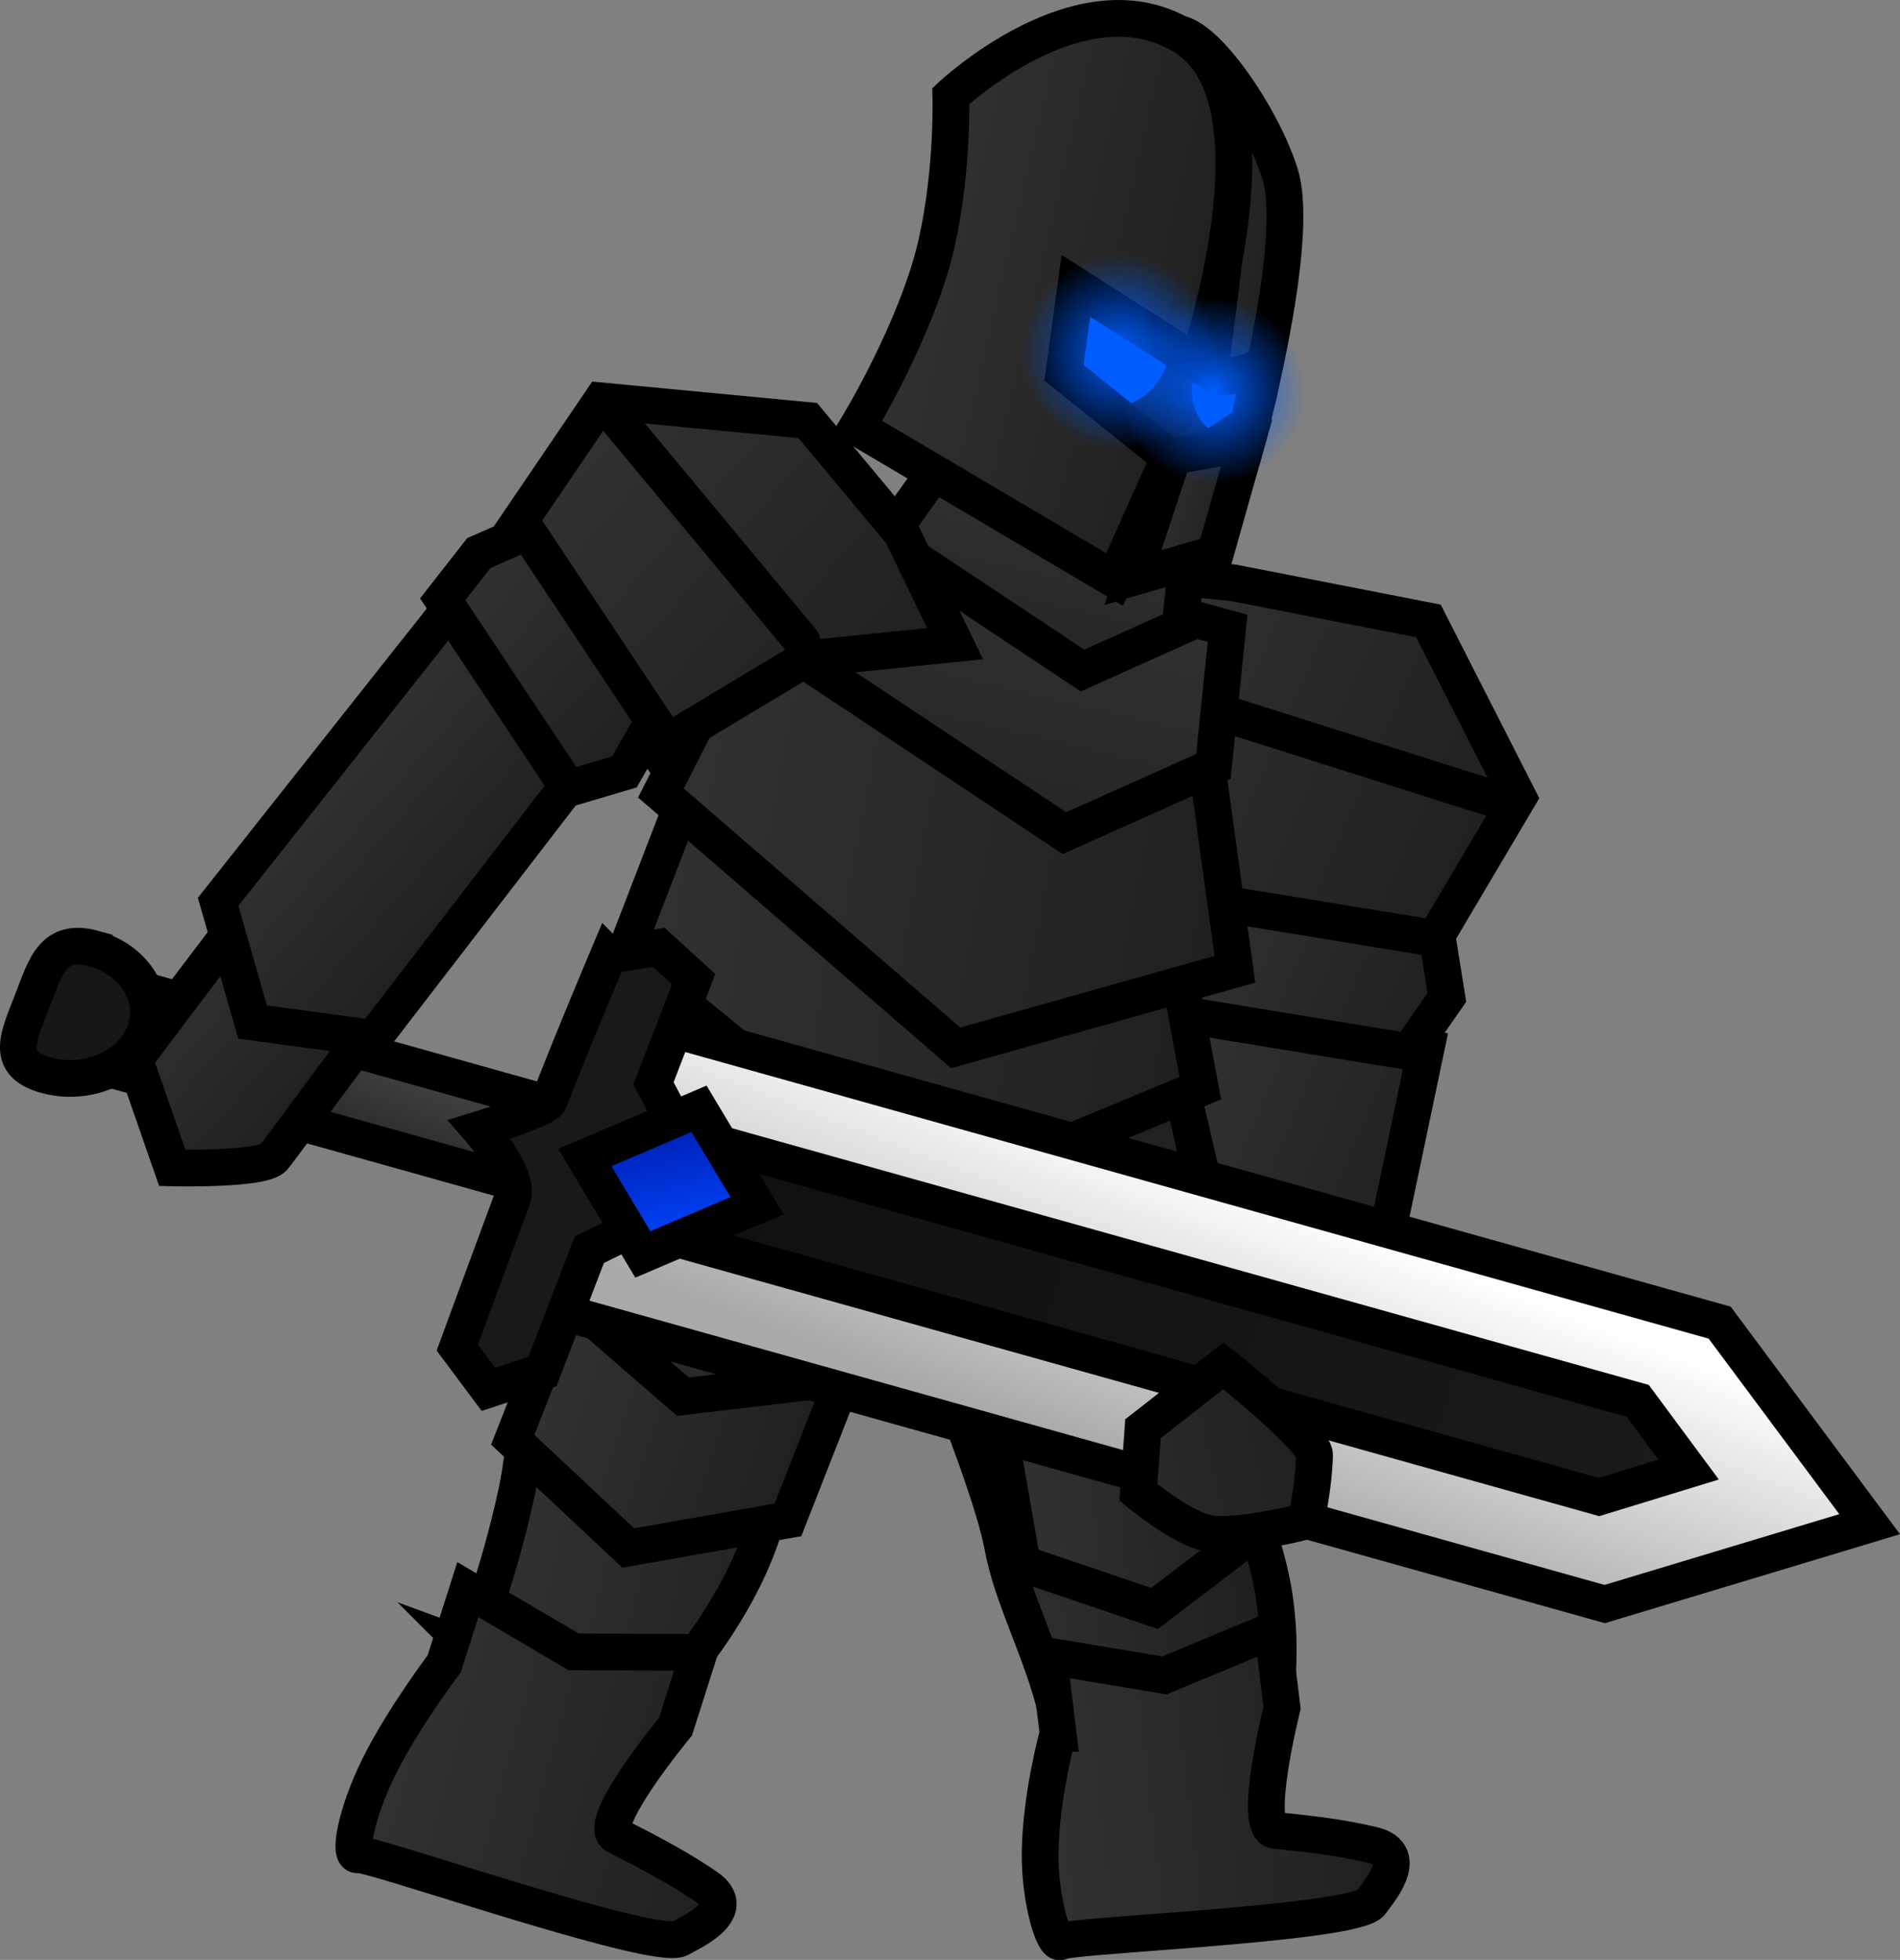 <svg version="1.1" xmlns="http://www.w3.org/2000/svg" xmlns:xlink="http://www.w3.org/1999/xlink" width="77.575" height="80.022" viewBox="0,0,77.575,80.022"><rect x="0" y="0" width="77.575" height="80.022" fill="#808080" stroke="none"/><defs><linearGradient x1="246.398" y1="143.301" x2="262.952" y2="150.481" gradientUnits="userSpaceOnUse" id="color-1"><stop offset="0" stop-color="#323232"/><stop offset="1" stop-color="#1f1f1f"/></linearGradient><linearGradient x1="247.523" y1="164.122" x2="258.961" y2="168.929" gradientUnits="userSpaceOnUse" id="color-2"><stop offset="0" stop-color="#323232"/><stop offset="1" stop-color="#1f1f1f"/></linearGradient><linearGradient x1="250.116" y1="153.528" x2="260.257" y2="158.08" gradientUnits="userSpaceOnUse" id="color-3"><stop offset="0" stop-color="#323232"/><stop offset="1" stop-color="#1f1f1f"/></linearGradient><linearGradient x1="240.723" y1="178.798" x2="252.59" y2="176.977" gradientUnits="userSpaceOnUse" id="color-4"><stop offset="0" stop-color="#323232"/><stop offset="1" stop-color="#1f1f1f"/></linearGradient><linearGradient x1="223.463" y1="171.728" x2="237.185" y2="174.786" gradientUnits="userSpaceOnUse" id="color-5"><stop offset="0" stop-color="#323232"/><stop offset="1" stop-color="#1f1f1f"/></linearGradient><linearGradient x1="225.619" y1="161.546" x2="251.57" y2="165.217" gradientUnits="userSpaceOnUse" id="color-6"><stop offset="0" stop-color="#323232"/><stop offset="1" stop-color="#1f1f1f"/></linearGradient><linearGradient x1="227.39" y1="154.321" x2="251.222" y2="157.344" gradientUnits="userSpaceOnUse" id="color-7"><stop offset="0" stop-color="#323232"/><stop offset="1" stop-color="#1f1f1f"/></linearGradient><linearGradient x1="228.796" y1="148.409" x2="252.729" y2="152.991" gradientUnits="userSpaceOnUse" id="color-8"><stop offset="0" stop-color="#323232"/><stop offset="1" stop-color="#1f1f1f"/></linearGradient><linearGradient x1="243.51" y1="138.926" x2="241.177" y2="148.965" gradientUnits="userSpaceOnUse" id="color-9"><stop offset="0" stop-color="#323232"/><stop offset="1" stop-color="#252525"/></linearGradient><linearGradient x1="244.862" y1="136.074" x2="243.333" y2="142.653" gradientUnits="userSpaceOnUse" id="color-10"><stop offset="0" stop-color="#323232"/><stop offset="1" stop-color="#252525"/></linearGradient><linearGradient x1="224.987" y1="133.86" x2="238.041" y2="145.351" gradientUnits="userSpaceOnUse" id="color-11"><stop offset="0" stop-color="#323232"/><stop offset="1" stop-color="#1f1f1f"/></linearGradient><linearGradient x1="247.537" y1="125.293" x2="254.407" y2="126.889" gradientUnits="userSpaceOnUse" id="color-12"><stop offset="0" stop-color="#323232"/><stop offset="1" stop-color="#1f1f1f"/></linearGradient><linearGradient x1="248.815" y1="136.367" x2="252.006" y2="137.108" gradientUnits="userSpaceOnUse" id="color-13"><stop offset="0" stop-color="#323232"/><stop offset="1" stop-color="#1f1f1f"/></linearGradient><linearGradient x1="238.543" y1="125.974" x2="251.276" y2="128.933" gradientUnits="userSpaceOnUse" id="color-14"><stop offset="0" stop-color="#323232"/><stop offset="1" stop-color="#1f1f1f"/></linearGradient><radialGradient cx="251.357" cy="131.857" r="3.814" gradientUnits="userSpaceOnUse" id="color-15"><stop offset="0" stop-color="#005dff"/><stop offset="1" stop-color="#005dff" stop-opacity="0"/></radialGradient><radialGradient cx="247.551" cy="130.289" r="4.002" gradientUnits="userSpaceOnUse" id="color-16"><stop offset="0" stop-color="#005dff"/><stop offset="1" stop-color="#005dff" stop-opacity="0"/></radialGradient><linearGradient x1="243.244" y1="178.012" x2="252.964" y2="177.029" gradientUnits="userSpaceOnUse" id="color-17"><stop offset="0" stop-color="#323232"/><stop offset="1" stop-color="#1f1f1f"/></linearGradient><linearGradient x1="223.467" y1="172.813" x2="234.578" y2="176.532" gradientUnits="userSpaceOnUse" id="color-18"><stop offset="0" stop-color="#323232"/><stop offset="1" stop-color="#1f1f1f"/></linearGradient><linearGradient x1="243.966" y1="189.554" x2="258.147" y2="187.934" gradientUnits="userSpaceOnUse" id="color-19"><stop offset="0" stop-color="#323232"/><stop offset="1" stop-color="#1f1f1f"/></linearGradient><linearGradient x1="217.773" y1="186.073" x2="232.337" y2="190.027" gradientUnits="userSpaceOnUse" id="color-20"><stop offset="0" stop-color="#323232"/><stop offset="1" stop-color="#1f1f1f"/></linearGradient><linearGradient x1="254.429" y1="164.973" x2="249.976" y2="176.531" gradientUnits="userSpaceOnUse" id="color-21"><stop offset="0" stop-color="#ffffff"/><stop offset="1" stop-color="#a9a9a9"/></linearGradient><linearGradient x1="215.721" y1="158.586" x2="214.468" y2="161.837" gradientUnits="userSpaceOnUse" id="color-22"><stop offset="0" stop-color="#414141"/><stop offset="1" stop-color="#282828"/></linearGradient><linearGradient x1="270.792" y1="175.872" x2="227.185" y2="163.661" gradientUnits="userSpaceOnUse" id="color-23"><stop offset="0" stop-color="#1a1a1a"/><stop offset="1" stop-color="#0f0f0f"/></linearGradient><linearGradient x1="229.794" y1="166.75" x2="228.661" y2="161.547" gradientUnits="userSpaceOnUse" id="color-24"><stop offset="0" stop-color="#0046ff"/><stop offset="1" stop-color="#001cad"/></linearGradient><linearGradient x1="214.416" y1="149.117" x2="220.586" y2="154.547" gradientUnits="userSpaceOnUse" id="color-25"><stop offset="0" stop-color="#323232"/><stop offset="1" stop-color="#1f1f1f"/></linearGradient><linearGradient x1="214.318" y1="147.435" x2="221.261" y2="153.546" gradientUnits="userSpaceOnUse" id="color-26"><stop offset="0" stop-color="#323232"/><stop offset="1" stop-color="#1f1f1f"/></linearGradient><linearGradient x1="245.346" y1="187.61" x2="257.635" y2="184.888" gradientUnits="userSpaceOnUse" id="color-27"><stop offset="0" stop-color="#323232"/><stop offset="1" stop-color="#1f1f1f"/></linearGradient><linearGradient x1="220.452" y1="139.546" x2="228.232" y2="146.394" gradientUnits="userSpaceOnUse" id="color-28"><stop offset="0" stop-color="#323232"/><stop offset="1" stop-color="#1f1f1f"/></linearGradient></defs><g transform="translate(-201.834,-115.904)"><g data-paper-data="{&quot;isPaintingLayer&quot;:true}" fill-rule="nonzero" stroke-linejoin="miter" stroke-miterlimit="10" stroke-dasharray="" stroke-dashoffset="0" style="mix-blend-mode: normal"><path d="M250.501,152.714l-0.25,-7.413l-2.111,-6.016l4.08,0.421l7.934,1.551l3.672,7.211l-3.639,6.15z" data-paper-data="{&quot;index&quot;:null}" fill="url(#color-1)" stroke="#000000" stroke-width="1.5" stroke-linecap="butt"/><path d="M247.849,173.125l2.706,-16.216l9.508,1.784l-3.193,15.211l-5.163,2.673z" fill="url(#color-2)" stroke="#000000" stroke-width="1.5" stroke-linecap="butt"/><path d="M249.553,157.238l0.006,-2.47l1.153,-2.137l9.813,1.607l0.384,2.389l-1.543,2.218z" fill="url(#color-3)" stroke="#000000" stroke-width="1.5" stroke-linecap="butt"/><path d="M263.319,148.68l-13.136,-4.162" fill="none" stroke="#000000" stroke-width="1.5" stroke-linecap="round"/><path d="M242.58,131.512l2.081,-6.378l9.36,3.704l-2.081,6.378z" fill="#0c0c0c" stroke="none" stroke-width="0" stroke-linecap="butt"/><path d="M244.972,185.797c-0.598,-2.502 -1.815,-4.639 -2.201,-6.766c-0.605,-3.332 -5.384,-14.305 -5.384,-14.305l10.053,-1.543c0,0 3.282,7.032 4.022,10.473c0.174,0.81 2.005,4.668 2.41,7.508c0.504,3.532 -0.422,6.075 -0.422,6.075c0,0 -2.743,0.812 -4.136,0.575c-1.432,-0.244 -4.342,-2.017 -4.342,-2.017z" fill="url(#color-4)" stroke="#000000" stroke-width="1.5" stroke-linecap="butt"/><path d="M221.005,183.206c0,0 1.159,-2.805 1.93,-6.409c0.456,-2.133 0.403,-4.839 0.908,-6.61c0.791,-2.775 0.999,-2.776 1.38,-4.346c0.593,-2.442 1.449,-5.964 1.449,-5.964l13.409,2.988c0,0 -3.649,6.633 -3.705,6.867c-0.373,1.535 -2.812,6.502 -3.206,8.042c-0.99,3.867 -4.184,7.21 -4.184,7.21c0,0 -0.939,0.331 -2.623,-0.044c-1.65,-0.368 -5.358,-1.734 -5.358,-1.734z" fill="url(#color-5)" stroke="#000000" stroke-width="1.5" stroke-linecap="butt"/><path d="M225.542,162.093l3.956,-8.078l20.003,3.861l1.928,8.345l-13.254,5.18z" fill="url(#color-6)" stroke="#000000" stroke-width="1.5" stroke-linecap="butt"/><path d="M227.313,154.926l3.579,-9.283l17.812,3.288l2.139,11.402l-11.232,4.661z" fill="url(#color-7)" stroke="#000000" stroke-width="1.5" stroke-linecap="butt"/><path d="M228.82,148.283l3.622,-7.146l18.454,4.469l1.357,9.874l-11.401,3.208z" fill="url(#color-8)" stroke="#000000" stroke-width="1.5" stroke-linecap="butt"/><path d="M233.056,141.787l3.25,-4.536l15.649,4.308l-0.577,5.635l-6.083,2.727z" fill="url(#color-9)" stroke="#000000" stroke-width="1.5" stroke-linecap="butt"/><path d="M238.011,137.95l2.129,-2.972l10.255,2.823l-0.378,3.692l-3.986,1.787z" fill="url(#color-10)" stroke="#000000" stroke-width="1.5" stroke-linecap="butt"/><path d="M222.515,137.969l3.87,-5.697l8.429,0.802l3.836,4.603l2.178,4.507l-6.113,0.627l-6.108,3.671z" fill="url(#color-11)" stroke="#000000" stroke-width="1.5" stroke-linecap="butt"/><path d="M226.724,132.635l7.85,9.447" fill="none" stroke="#000000" stroke-width="1.5" stroke-linecap="round"/><path d="M245.233,129.577c0.305,-1.315 1.512,-2.158 2.694,-1.883c1.182,0.275 1.893,1.563 1.588,2.878c-0.305,1.315 -1.512,2.158 -2.694,1.883c-1.182,-0.275 -1.893,-1.563 -1.588,-2.878z" fill="#005dff" stroke="none" stroke-width="0" stroke-linecap="butt"/><path d="M250.549,131.411c0.243,-1.047 1.204,-1.718 2.145,-1.5c0.941,0.219 1.507,1.245 1.264,2.292c-0.243,1.047 -1.204,1.718 -2.145,1.5c-0.941,-0.219 -1.507,-1.245 -1.264,-2.292z" fill="#005dff" stroke="none" stroke-width="0" stroke-linecap="butt"/><g stroke="#000000" stroke-width="1.5" stroke-linecap="butt"><path d="M250.687,134.604l2.129,-1.411l0.483,-2.28c0,0 -2.185,0.894 -2.046,-0.108c0.409,-2.926 0.864,-6.615 0.824,-7.961c-0.063,-2.071 -2.852,-4.864 -2.805,-5.019c0.65,-2.132 3.97,2.387 4.832,5.208c0.862,2.821 -1.434,11.172 -1.434,11.172z" data-paper-data="{&quot;index&quot;:null}" fill="url(#color-12)"/><path d="M251.454,138.506l-3.363,0.978l1.641,-4.946l2.998,-0.547z" data-paper-data="{&quot;index&quot;:null}" fill="url(#color-13)"/><path d="M245.762,127.575l-0.487,3.548l4.297,3.448l-2.231,4.994l-10.513,-6.213c0,0 2.463,-4.026 3.251,-7.538c0.67,-2.985 0.577,-5.988 0.577,-5.988c0,0 5.318,-5.031 9.532,-2.42c4.214,2.611 0.539,13.334 0.539,13.334z" data-paper-data="{&quot;index&quot;:null}" fill="url(#color-14)"/></g><path d="M247.642,130.994c0.53,-2.282 2.623,-3.745 4.675,-3.268c2.052,0.477 3.285,2.713 2.755,4.994c-0.53,2.282 -2.623,3.745 -4.675,3.268c-2.052,-0.477 -3.285,-2.713 -2.755,-4.994z" fill="url(#color-15)" stroke="none" stroke-width="0" stroke-linecap="butt"/><path d="M243.653,129.383c0.556,-2.394 2.752,-3.929 4.905,-3.429c2.153,0.5 3.447,2.846 2.891,5.24c-0.556,2.394 -2.752,3.929 -4.905,3.429c-2.153,-0.5 -3.447,-2.846 -2.891,-5.24z" fill="url(#color-16)" stroke="none" stroke-width="0" stroke-linecap="butt"/><path d="M243.575,179.744l-0.942,-5.406l5.198,1.559l4.413,-2.938l0.943,5.406l-4.216,3.213z" fill="url(#color-17)" stroke="#000000" stroke-width="1.5" stroke-linecap="butt"/><path d="M222.769,174.688l2.279,-5.81l4.67,4.053l6.566,-0.78l-2.279,5.81l-6.52,1.147z" fill="url(#color-18)" stroke="#000000" stroke-width="1.5" stroke-linecap="butt"/><path d="M245.035,186.676l-0.389,-3.156l4.734,0.791l4.41,-1.835l0.389,3.156c0,0 -1.233,4.918 -0.281,5.009c1.689,0.161 2.886,0.333 3.998,0.6c1.612,0.387 0.128,2.022 -0.077,2.333c-0.074,0.112 -0.326,0.218 -0.71,0.316c-2.656,0.682 -11.64,1.048 -11.96,1.286c-0.278,0.207 -0.876,-1.695 -0.847,-3.659c0.035,-2.343 0.732,-4.841 0.732,-4.841z" fill="url(#color-19)" stroke="#000000" stroke-width="1.5" stroke-linecap="butt"/><path d="M220.935,180.807l4.321,2.542l5.124,0.022l-0.965,3.029c0,0 -3.312,4.012 -2.414,4.461c1.594,0.797 2.699,1.414 3.679,2.085c1.421,0.973 -0.737,1.894 -1.071,2.099c-0.121,0.074 -0.414,0.073 -0.834,0.015c-2.905,-0.4 -11.903,-3.521 -12.319,-3.427c-0.397,0.09 -0.121,-1.633 0.857,-3.605c0.978,-1.972 2.658,-4.193 2.658,-4.193z" fill="url(#color-20)" stroke="#000000" stroke-width="1.5" stroke-linecap="butt"/><g stroke="#000000" stroke-width="1.5" stroke-linecap="butt"><path d="M228.424,157.691l43.622,12.216l6.123,8.229l-10.816,3.261l-43.383,-12.149z" fill="url(#color-21)"/><path d="M205.846,155.821l20.709,5.799l-1.253,3.251l-20.709,-5.799c0,0 -0.535,-1.369 -0.312,-1.947c0.189,-0.49 1.565,-1.304 1.565,-1.304z" fill="url(#color-22)"/><path d="M227.945,161.69l40.757,11.413l2.076,2.803l-3.659,1.121l-40.694,-11.396z" fill="url(#color-23)"/><path d="M226.68,154.908l2.053,-0.324l1.422,1.297l-1.641,4.258l2.306,4.352l-4.924,2.44l-1.914,4.968l-2.204,0.731l-1.272,-1.704c0,0 1.19,-3.244 2.253,-6.105c0.332,-0.894 -1.337,-2.805 -1.337,-2.805c0,0 2.705,-0.829 2.832,-1.161c0.913,-2.37 2.425,-5.948 2.425,-5.948z" fill="#191919"/><path d="M230.374,161.174l2.37,3.959l-4.663,1.99l-2.37,-3.959z" fill="url(#color-24)"/><path d="M205.681,154.642c1.683,0.471 2.603,2.008 2.054,3.431c-0.549,1.424 -2.358,2.196 -4.041,1.725c-1.683,-0.471 -1.096,-1.586 -0.547,-3.01c0.549,-1.424 0.851,-2.618 2.534,-2.147z" fill="#171717"/></g><path d="M207.328,159.162c0,0 2.389,-3.187 4.988,-6.593c1.876,-2.458 6.615,2.698 5.609,4.011c-1.906,2.488 -3.9,5.25 -4.912,6.57c-0.409,0.534 -4.145,0.439 -4.145,0.439z" fill="url(#color-25)" stroke="#000000" stroke-width="1.5" stroke-linecap="butt"/><path d="M210.74,152.725l9.584,-12.114l5.22,6.688l-8.469,11.002l-4.928,-0.666z" fill="url(#color-26)" stroke="#000000" stroke-width="1.5" stroke-linecap="butt"/><path d="M251.785,171.671c0,0 3.74,2.971 3.721,3.634c-0.041,1.422 -0.36,2.712 -0.36,2.712c0,0 -2.775,0.703 -3.956,0.499c-1.089,-0.188 -2.877,-1.679 -2.877,-1.679l0.188,-2.599z" data-paper-data="{&quot;index&quot;:null}" fill="url(#color-27)" stroke="#000000" stroke-width="1.5" stroke-linecap="butt"/><path d="M219.909,140.371l1.477,-1.886l1.991,-0.872l5.138,7.726l-1.186,2.082l-2.282,0.676z" fill="url(#color-28)" stroke="#000000" stroke-width="1.5" stroke-linecap="butt"/></g></g></svg>